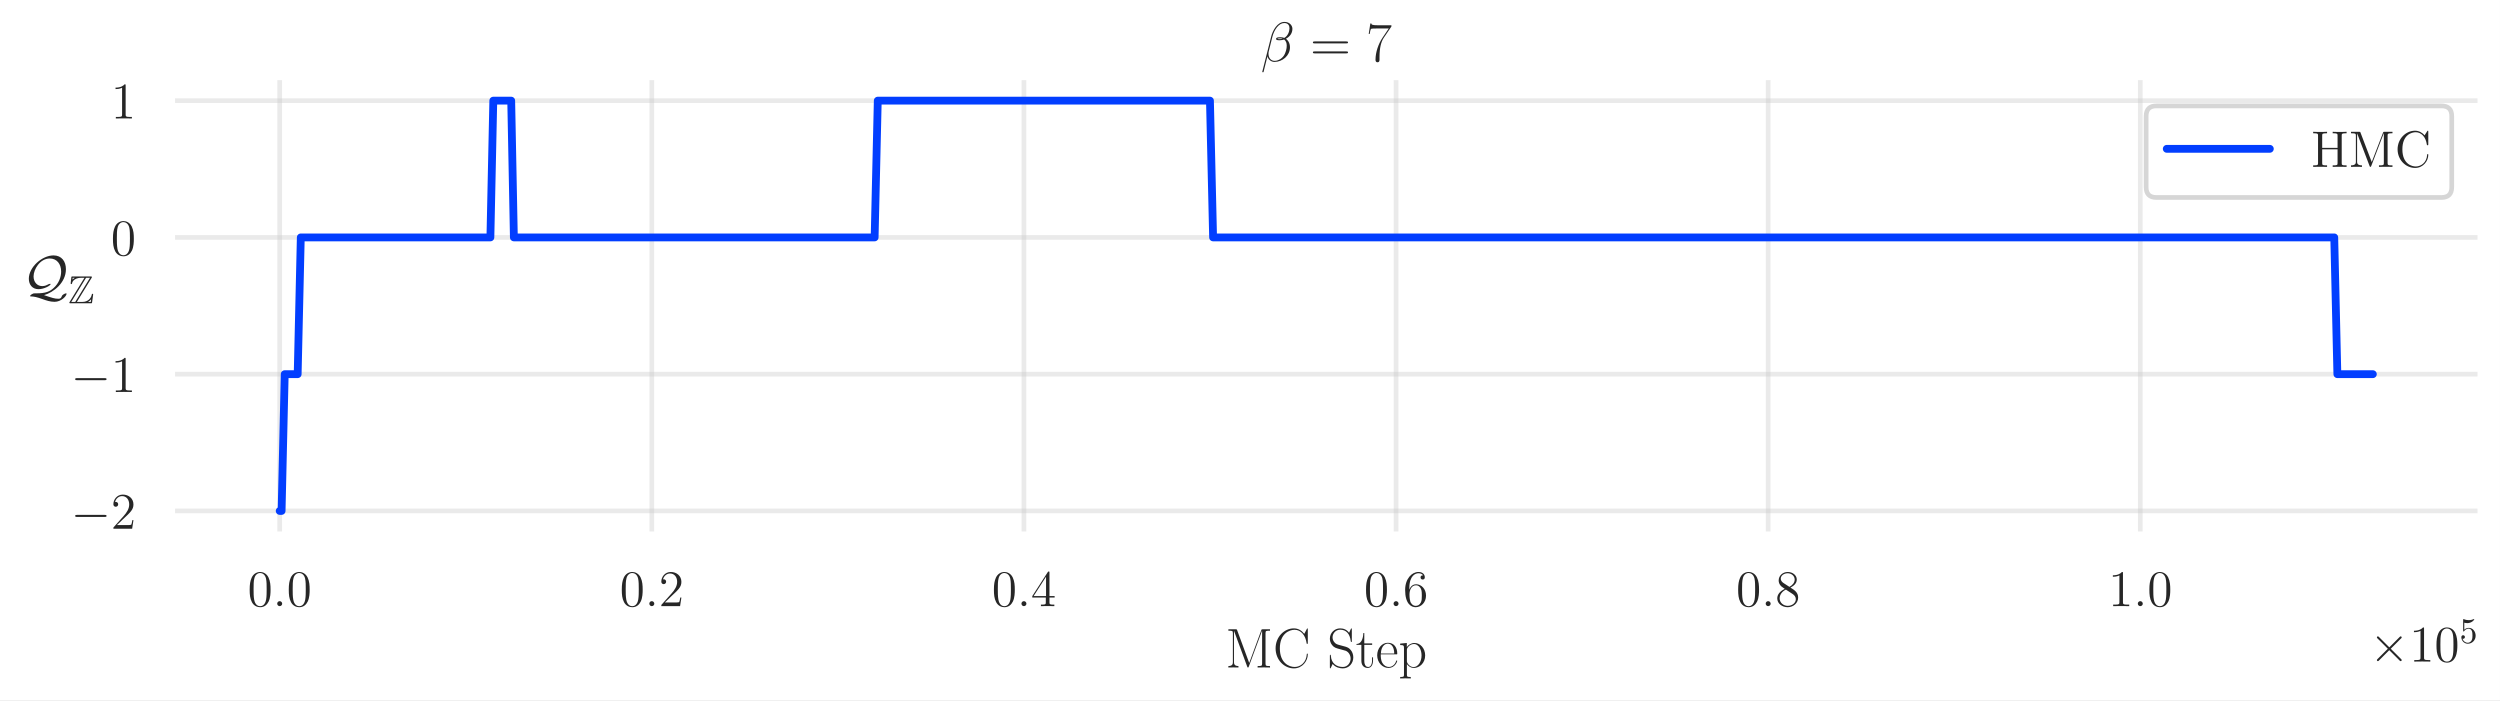 <?xml version="1.0" encoding="UTF-8"?>
<svg xmlns="http://www.w3.org/2000/svg" xmlns:xlink="http://www.w3.org/1999/xlink" width="800.4pt" height="224.4pt" viewBox="0 0 800.4 224.4" version="1.1">
<rect x="0" y="0" width="800.4" height="224.4" fill="#808080" stroke="none"/>
<defs>
<g>
<symbol overflow="visible" id="glyph0-0">
<path style="stroke:none;" d=""/>
</symbol>
<symbol overflow="visible" id="glyph0-1">
<path style="stroke:none;" d="M 7.359 -5.266 C 7.359 -6.625 7.281 -7.953 6.688 -9.203 C 6.016 -10.562 4.828 -10.938 4.031 -10.938 C 3.078 -10.938 1.906 -10.453 1.297 -9.094 C 0.844 -8.047 0.672 -7.031 0.672 -5.266 C 0.672 -3.672 0.781 -2.469 1.375 -1.297 C 2.016 -0.047 3.156 0.344 4.016 0.344 C 5.438 0.344 6.266 -0.516 6.734 -1.469 C 7.328 -2.703 7.359 -4.312 7.359 -5.266 Z M 4.016 0.016 C 3.484 0.016 2.422 -0.281 2.109 -2.078 C 1.922 -3.062 1.922 -4.312 1.922 -5.453 C 1.922 -6.812 1.922 -8.016 2.188 -8.984 C 2.469 -10.094 3.297 -10.609 4.016 -10.609 C 4.641 -10.609 5.594 -10.219 5.906 -8.812 C 6.109 -7.875 6.109 -6.578 6.109 -5.453 C 6.109 -4.359 6.109 -3.109 5.938 -2.109 C 5.625 -0.297 4.594 0.016 4.016 0.016 Z M 4.016 0.016 "/>
</symbol>
<symbol overflow="visible" id="glyph0-2">
<path style="stroke:none;" d="M 7.234 -2.766 L 6.875 -2.766 C 6.828 -2.484 6.688 -1.578 6.531 -1.312 C 6.406 -1.172 5.469 -1.172 4.984 -1.172 L 1.938 -1.172 C 2.391 -1.547 3.391 -2.594 3.812 -2.984 C 6.312 -5.297 7.234 -6.141 7.234 -7.781 C 7.234 -9.672 5.734 -10.938 3.828 -10.938 C 1.922 -10.938 0.812 -9.297 0.812 -7.891 C 0.812 -7.047 1.531 -7.047 1.578 -7.047 C 1.922 -7.047 2.344 -7.297 2.344 -7.828 C 2.344 -8.281 2.031 -8.594 1.578 -8.594 C 1.438 -8.594 1.391 -8.594 1.344 -8.578 C 1.656 -9.703 2.547 -10.453 3.609 -10.453 C 5.016 -10.453 5.875 -9.281 5.875 -7.781 C 5.875 -6.375 5.062 -5.156 4.125 -4.109 L 0.812 -0.391 L 0.812 0 L 6.812 0 Z M 7.234 -2.766 "/>
</symbol>
<symbol overflow="visible" id="glyph0-3">
<path style="stroke:none;" d="M 5.938 -10.703 C 5.938 -11.016 5.938 -11.094 5.703 -11.094 C 5.578 -11.094 5.516 -11.094 5.391 -10.891 L 0.438 -3.219 L 0.438 -2.75 L 4.766 -2.75 L 4.766 -1.25 C 4.766 -0.641 4.734 -0.484 3.531 -0.484 L 3.203 -0.484 L 3.203 0 C 3.578 -0.031 4.875 -0.031 5.344 -0.031 C 5.797 -0.031 7.125 -0.031 7.5 0 L 7.5 -0.484 L 7.172 -0.484 C 5.984 -0.484 5.938 -0.641 5.938 -1.25 L 5.938 -2.75 L 7.594 -2.75 L 7.594 -3.219 L 5.938 -3.219 Z M 4.844 -9.422 L 4.844 -3.219 L 0.859 -3.219 Z M 4.844 -9.422 "/>
</symbol>
<symbol overflow="visible" id="glyph0-4">
<path style="stroke:none;" d="M 2.016 -5.719 C 2.016 -9.875 4.047 -10.531 4.938 -10.531 C 5.516 -10.531 6.109 -10.359 6.422 -9.859 C 6.234 -9.859 5.609 -9.859 5.609 -9.188 C 5.609 -8.828 5.859 -8.516 6.281 -8.516 C 6.688 -8.516 6.969 -8.766 6.969 -9.234 C 6.969 -10.094 6.344 -10.938 4.922 -10.938 C 2.844 -10.938 0.672 -8.812 0.672 -5.188 C 0.672 -0.672 2.641 0.344 4.047 0.344 C 5.828 0.344 7.359 -1.219 7.359 -3.359 C 7.359 -5.547 5.828 -7 4.188 -7 C 2.734 -7 2.188 -5.734 2.016 -5.281 Z M 4.047 -0.094 C 3.016 -0.094 2.516 -1.016 2.359 -1.359 C 2.219 -1.797 2.062 -2.594 2.062 -3.75 C 2.062 -5.047 2.641 -6.672 4.125 -6.672 C 5.031 -6.672 5.5 -6.062 5.75 -5.5 C 6.016 -4.891 6.016 -4.078 6.016 -3.375 C 6.016 -2.531 6.016 -1.797 5.703 -1.172 C 5.297 -0.375 4.703 -0.094 4.047 -0.094 Z M 4.047 -0.094 "/>
</symbol>
<symbol overflow="visible" id="glyph0-5">
<path style="stroke:none;" d="M 4.891 -5.938 C 5.719 -6.375 6.922 -7.141 6.922 -8.516 C 6.922 -9.938 5.547 -10.938 4.031 -10.938 C 2.406 -10.938 1.125 -9.734 1.125 -8.234 C 1.125 -7.672 1.281 -7.125 1.75 -6.562 C 1.922 -6.344 1.938 -6.328 3.094 -5.516 C 1.5 -4.781 0.672 -3.688 0.672 -2.484 C 0.672 -0.734 2.328 0.344 4.016 0.344 C 5.828 0.344 7.359 -1 7.359 -2.734 C 7.359 -4.406 6.188 -5.141 4.891 -5.938 Z M 2.656 -7.406 C 2.453 -7.562 1.797 -7.984 1.797 -8.797 C 1.797 -9.859 2.906 -10.531 4.016 -10.531 C 5.188 -10.531 6.25 -9.688 6.25 -8.5 C 6.25 -7.5 5.516 -6.688 4.562 -6.172 Z M 3.438 -5.297 L 5.422 -4 C 5.859 -3.719 6.609 -3.203 6.609 -2.203 C 6.609 -0.953 5.344 -0.094 4.031 -0.094 C 2.625 -0.094 1.438 -1.125 1.438 -2.484 C 1.438 -3.766 2.359 -4.797 3.438 -5.297 Z M 3.438 -5.297 "/>
</symbol>
<symbol overflow="visible" id="glyph0-6">
<path style="stroke:none;" d="M 4.734 -10.531 C 4.734 -10.922 4.734 -10.938 4.406 -10.938 C 4.016 -10.484 3.188 -9.875 1.5 -9.875 L 1.5 -9.406 C 1.875 -9.406 2.703 -9.406 3.594 -9.828 L 3.594 -1.266 C 3.594 -0.672 3.547 -0.484 2.109 -0.484 L 1.594 -0.484 L 1.594 0 C 2.031 -0.031 3.625 -0.031 4.172 -0.031 C 4.719 -0.031 6.297 -0.031 6.734 0 L 6.734 -0.484 L 6.234 -0.484 C 4.781 -0.484 4.734 -0.672 4.734 -1.266 Z M 4.734 -10.531 "/>
</symbol>
<symbol overflow="visible" id="glyph0-7">
<path style="stroke:none;" d="M 9.812 -9.984 C 9.812 -10.578 9.859 -10.75 11.047 -10.75 L 11.375 -10.75 L 11.375 -11.234 C 10.984 -11.188 9.625 -11.188 9.156 -11.188 C 8.656 -11.188 7.312 -11.188 6.922 -11.234 L 6.922 -10.75 L 7.25 -10.75 C 8.438 -10.75 8.484 -10.578 8.484 -9.984 L 8.484 -6.078 L 3.562 -6.078 L 3.562 -9.984 C 3.562 -10.578 3.609 -10.75 4.797 -10.75 L 5.125 -10.75 L 5.125 -11.234 C 4.734 -11.188 3.391 -11.188 2.906 -11.188 C 2.422 -11.188 1.062 -11.188 0.672 -11.234 L 0.672 -10.75 L 1 -10.75 C 2.188 -10.75 2.234 -10.578 2.234 -9.984 L 2.234 -1.25 C 2.234 -0.641 2.188 -0.484 1 -0.484 L 0.672 -0.484 L 0.672 0 C 1.062 -0.031 2.422 -0.031 2.891 -0.031 C 3.391 -0.031 4.734 -0.031 5.125 0 L 5.125 -0.484 L 4.797 -0.484 C 3.609 -0.484 3.562 -0.641 3.562 -1.25 L 3.562 -5.609 L 8.484 -5.609 L 8.484 -1.25 C 8.484 -0.641 8.438 -0.484 7.25 -0.484 L 6.922 -0.484 L 6.922 0 C 7.312 -0.031 8.656 -0.031 9.141 -0.031 C 9.625 -0.031 10.984 -0.031 11.375 0 L 11.375 -0.484 L 11.047 -0.484 C 9.859 -0.484 9.812 -0.641 9.812 -1.25 Z M 9.812 -9.984 "/>
</symbol>
<symbol overflow="visible" id="glyph0-8">
<path style="stroke:none;" d="M 3.781 -10.922 C 3.672 -11.234 3.656 -11.234 3.266 -11.234 L 0.719 -11.234 L 0.719 -10.75 L 1.047 -10.75 C 2.234 -10.75 2.281 -10.578 2.281 -9.984 L 2.281 -1.688 C 2.281 -1.25 2.281 -0.484 0.719 -0.484 L 0.719 0 C 1.156 -0.031 2.016 -0.031 2.484 -0.031 C 2.938 -0.031 3.812 -0.031 4.234 0 L 4.234 -0.484 C 2.672 -0.484 2.672 -1.25 2.672 -1.688 L 2.672 -10.672 L 2.703 -10.672 L 6.656 -0.312 C 6.719 -0.125 6.766 0 6.938 0 C 7.078 0 7.125 -0.078 7.219 -0.328 L 11.203 -10.75 L 11.234 -10.75 L 11.234 -1.25 C 11.234 -0.641 11.172 -0.484 10 -0.484 L 9.672 -0.484 L 9.672 0 C 10.047 -0.031 11.359 -0.031 11.828 -0.031 C 12.312 -0.031 13.625 -0.031 14 0 L 14 -0.484 L 13.672 -0.484 C 12.5 -0.484 12.438 -0.641 12.438 -1.25 L 12.438 -9.984 C 12.438 -10.578 12.5 -10.75 13.672 -10.75 L 14 -10.75 L 14 -11.234 L 11.453 -11.234 C 11.094 -11.234 11.078 -11.203 10.953 -10.891 L 7.359 -1.547 Z M 3.781 -10.922 "/>
</symbol>
<symbol overflow="visible" id="glyph0-9">
<path style="stroke:none;" d="M 10.719 -11.188 C 10.719 -11.484 10.719 -11.578 10.547 -11.578 C 10.453 -11.578 10.438 -11.547 10.344 -11.375 L 9.531 -10.078 C 8.797 -11 7.672 -11.578 6.5 -11.578 C 3.484 -11.578 0.891 -8.969 0.891 -5.625 C 0.891 -2.219 3.516 0.344 6.5 0.344 C 9.188 0.344 10.719 -2 10.719 -3.812 C 10.719 -4 10.719 -4.094 10.531 -4.094 C 10.375 -4.094 10.359 -4.016 10.359 -3.891 C 10.203 -1.281 8.297 -0.125 6.703 -0.125 C 5.562 -0.125 2.422 -0.828 2.422 -5.625 C 2.422 -10.375 5.5 -11.094 6.688 -11.094 C 8.422 -11.094 9.922 -9.625 10.25 -7.172 C 10.297 -6.969 10.297 -6.922 10.484 -6.922 C 10.719 -6.922 10.719 -6.969 10.719 -7.297 Z M 10.719 -11.188 "/>
</symbol>
<symbol overflow="visible" id="glyph1-0">
<path style="stroke:none;" d=""/>
</symbol>
<symbol overflow="visible" id="glyph1-1">
<path style="stroke:none;" d="M 3.031 -0.781 C 3.031 -1.266 2.625 -1.594 2.234 -1.594 C 1.766 -1.594 1.438 -1.203 1.438 -0.812 C 1.438 -0.328 1.828 0 2.219 0 C 2.703 0 3.031 -0.391 3.031 -0.781 Z M 3.031 -0.781 "/>
</symbol>
<symbol overflow="visible" id="glyph2-0">
<path style="stroke:none;" d=""/>
</symbol>
<symbol overflow="visible" id="glyph2-1">
<path style="stroke:none;" d="M 3.75 -11.969 C 3.641 -12.234 3.625 -12.25 3.25 -12.25 L 0.953 -12.25 L 0.953 -11.781 C 2.188 -11.781 2.391 -11.781 2.391 -10.984 L 2.391 -1.766 C 2.391 -1.312 2.391 -0.469 0.953 -0.469 L 0.953 0 C 1.359 -0.031 2.109 -0.031 2.562 -0.031 C 3.016 -0.031 3.766 -0.031 4.172 0 L 4.172 -0.469 C 2.75 -0.469 2.75 -1.312 2.75 -1.766 L 2.75 -11.719 L 2.766 -11.719 L 6.984 -0.281 C 7.047 -0.109 7.078 0 7.234 0 C 7.375 0 7.406 -0.109 7.484 -0.281 L 11.734 -11.797 L 11.75 -11.797 L 11.75 -1.281 C 11.75 -0.469 11.547 -0.469 10.312 -0.469 L 10.312 0 C 10.797 -0.031 11.766 -0.031 12.281 -0.031 C 12.812 -0.031 13.797 -0.031 14.281 0 L 14.281 -0.469 C 13.047 -0.469 12.844 -0.469 12.844 -1.281 L 12.844 -10.984 C 12.844 -11.781 13.047 -11.781 14.281 -11.781 L 14.281 -12.25 L 12 -12.25 C 11.625 -12.25 11.609 -12.234 11.5 -11.969 L 7.625 -1.453 Z M 3.75 -11.969 "/>
</symbol>
<symbol overflow="visible" id="glyph2-2">
<path style="stroke:none;" d="M 11.141 -12.172 C 11.141 -12.5 11.125 -12.516 11.016 -12.516 C 10.938 -12.516 10.922 -12.5 10.797 -12.281 L 10.016 -10.781 C 9.125 -11.891 8.047 -12.531 6.672 -12.531 C 3.609 -12.531 0.828 -9.828 0.828 -6.141 C 0.828 -2.406 3.609 0.281 6.688 0.281 C 9.438 0.281 11.141 -2.141 11.141 -4.203 C 11.141 -4.375 11.141 -4.453 10.984 -4.453 C 10.828 -4.453 10.828 -4.391 10.812 -4.234 C 10.672 -1.719 8.875 -0.172 6.938 -0.172 C 5.109 -0.172 2.188 -1.469 2.188 -6.141 C 2.188 -10.812 5.172 -12.078 6.906 -12.078 C 8.938 -12.078 10.406 -10.312 10.75 -7.828 C 10.781 -7.609 10.781 -7.562 10.938 -7.562 C 11.141 -7.562 11.141 -7.609 11.141 -7.922 Z M 11.141 -12.172 "/>
</symbol>
<symbol overflow="visible" id="glyph2-3">
<path style="stroke:none;" d="M 7.859 -12.172 C 7.859 -12.5 7.844 -12.516 7.734 -12.516 C 7.625 -12.516 7.594 -12.453 7.516 -12.281 L 6.984 -11.109 C 6.297 -12.094 5.25 -12.531 4.125 -12.531 C 2.297 -12.531 0.828 -11.078 0.828 -9.25 C 0.828 -8.703 0.953 -7.906 1.562 -7.156 C 2.219 -6.328 2.859 -6.188 4.281 -5.812 C 4.828 -5.672 5.719 -5.438 5.906 -5.359 C 6.922 -4.938 7.469 -3.859 7.469 -2.859 C 7.469 -1.562 6.547 -0.172 4.984 -0.172 C 3.062 -0.172 1.281 -1.25 1.141 -3.766 C 1.125 -4.047 1.109 -4.078 0.984 -4.078 C 0.844 -4.078 0.828 -4.047 0.828 -3.688 L 0.828 -0.078 C 0.828 0.25 0.844 0.266 0.953 0.266 C 1.078 0.266 1.109 0.172 1.359 -0.375 C 1.375 -0.438 1.375 -0.469 1.719 -1.141 C 2.625 0.031 4.125 0.281 4.984 0.281 C 6.938 0.281 8.328 -1.344 8.328 -3.25 C 8.328 -4.172 7.984 -4.891 7.781 -5.219 C 7.031 -6.375 6.219 -6.578 5.359 -6.797 C 5.234 -6.859 5.203 -6.859 4.203 -7.109 C 3.234 -7.359 2.812 -7.484 2.375 -7.969 C 1.859 -8.516 1.688 -9.094 1.688 -9.672 C 1.688 -10.828 2.625 -12.109 4.141 -12.109 C 6.047 -12.109 7.234 -10.766 7.5 -8.516 C 7.547 -8.203 7.562 -8.172 7.688 -8.172 C 7.859 -8.172 7.859 -8.234 7.859 -8.531 Z M 7.859 -12.172 "/>
</symbol>
<symbol overflow="visible" id="glyph2-4">
<path style="stroke:none;" d="M 2.703 -7.25 L 5.219 -7.25 L 5.219 -7.719 L 2.703 -7.719 L 2.703 -11.031 L 2.391 -11.031 C 2.344 -9.188 1.719 -7.562 0.203 -7.531 L 0.203 -7.25 L 1.766 -7.25 L 1.766 -2.203 C 1.766 -1.859 1.766 0.141 3.844 0.141 C 4.891 0.141 5.5 -0.891 5.5 -2.219 L 5.5 -3.25 L 5.188 -3.25 L 5.188 -2.234 C 5.188 -1 4.703 -0.172 3.953 -0.172 C 3.422 -0.172 2.703 -0.531 2.703 -2.172 Z M 2.703 -7.25 "/>
</symbol>
<symbol overflow="visible" id="glyph2-5">
<path style="stroke:none;" d="M 6.828 -4.219 C 6.906 -4.281 6.906 -4.328 6.906 -4.5 C 6.906 -6.328 5.938 -7.922 3.891 -7.922 C 1.984 -7.922 0.484 -6.109 0.484 -3.906 C 0.484 -1.578 2.188 0.141 4.094 0.141 C 6.094 0.141 6.891 -1.766 6.891 -2.141 C 6.891 -2.266 6.781 -2.266 6.75 -2.266 C 6.625 -2.266 6.594 -2.219 6.531 -2.016 C 6.141 -0.797 5.141 -0.172 4.219 -0.172 C 3.438 -0.172 2.672 -0.609 2.188 -1.406 C 1.625 -2.312 1.625 -3.375 1.625 -4.219 Z M 1.656 -4.484 C 1.781 -7.062 3.156 -7.641 3.875 -7.641 C 5.094 -7.641 5.922 -6.5 5.938 -4.484 Z M 1.656 -4.484 "/>
</symbol>
<symbol overflow="visible" id="glyph2-6">
<path style="stroke:none;" d="M 3.953 3.031 C 2.797 3.031 2.719 2.953 2.719 2.266 L 2.719 -1.094 C 3.25 -0.344 4 0.141 4.953 0.141 C 6.75 0.141 8.562 -1.438 8.562 -3.875 C 8.562 -6.141 7 -7.859 5.141 -7.859 C 4.078 -7.859 3.188 -7.266 2.688 -6.547 L 2.688 -7.859 L 0.562 -7.656 L 0.562 -7.188 C 1.609 -7.188 1.781 -7.078 1.781 -6.219 L 1.781 2.266 C 1.781 2.938 1.703 3.031 0.562 3.031 L 0.562 3.5 C 0.984 3.469 1.781 3.469 2.234 3.469 C 2.703 3.469 3.516 3.469 3.953 3.5 Z M 2.719 -5.625 C 2.719 -5.891 2.719 -6.266 3.422 -6.922 C 3.516 -7 4.125 -7.531 5.016 -7.531 C 6.328 -7.531 7.406 -5.906 7.406 -3.859 C 7.406 -1.812 6.266 -0.141 4.844 -0.141 C 4.203 -0.141 3.5 -0.453 2.953 -1.297 C 2.719 -1.688 2.719 -1.797 2.719 -2.078 Z M 2.719 -5.625 "/>
</symbol>
<symbol overflow="visible" id="glyph2-7">
<path style="stroke:none;" d="M 11.531 -5.766 C 11.797 -5.766 12.078 -5.766 12.078 -6.062 C 12.078 -6.391 11.766 -6.391 11.469 -6.391 L 1.438 -6.391 C 1.125 -6.391 0.828 -6.391 0.828 -6.062 C 0.828 -5.766 1.094 -5.766 1.359 -5.766 Z M 11.469 -2.562 C 11.766 -2.562 12.078 -2.562 12.078 -2.891 C 12.078 -3.188 11.797 -3.188 11.531 -3.188 L 1.359 -3.188 C 1.094 -3.188 0.828 -3.188 0.828 -2.891 C 0.828 -2.562 1.125 -2.562 1.438 -2.562 Z M 11.469 -2.562 "/>
</symbol>
<symbol overflow="visible" id="glyph2-8">
<path style="stroke:none;" d="M 8.094 -11.172 L 8.094 -11.562 L 3.875 -11.562 C 1.781 -11.562 1.734 -11.797 1.672 -12.141 L 1.344 -12.141 L 0.828 -8.797 L 1.141 -8.797 C 1.203 -9.125 1.328 -10.047 1.547 -10.391 C 1.656 -10.531 2.984 -10.531 3.281 -10.531 L 7.234 -10.531 L 5.234 -7.562 C 3.906 -5.578 3 -2.891 3 -0.531 C 3 -0.328 3 0.281 3.641 0.281 C 4.281 0.281 4.281 -0.328 4.281 -0.562 L 4.281 -1.375 C 4.281 -4.328 4.797 -6.266 5.609 -7.5 Z M 8.094 -11.172 "/>
</symbol>
<symbol overflow="visible" id="glyph3-0">
<path style="stroke:none;" d=""/>
</symbol>
<symbol overflow="visible" id="glyph3-1">
<path style="stroke:none;" d="M 6.391 -4.562 L 3.109 -7.844 C 2.906 -8.031 2.875 -8.078 2.75 -8.078 C 2.578 -8.078 2.422 -7.922 2.422 -7.734 C 2.422 -7.625 2.453 -7.594 2.625 -7.406 L 5.922 -4.109 L 2.625 -0.812 C 2.453 -0.625 2.422 -0.594 2.422 -0.484 C 2.422 -0.297 2.578 -0.141 2.75 -0.141 C 2.875 -0.141 2.906 -0.188 3.109 -0.375 L 6.375 -3.656 L 9.781 -0.25 C 9.812 -0.234 9.922 -0.141 10.031 -0.141 C 10.219 -0.141 10.359 -0.297 10.359 -0.484 C 10.359 -0.516 10.359 -0.578 10.312 -0.656 C 10.297 -0.688 7.672 -3.266 6.859 -4.109 L 9.859 -7.125 C 9.938 -7.219 10.188 -7.438 10.281 -7.531 C 10.297 -7.562 10.359 -7.625 10.359 -7.734 C 10.359 -7.922 10.219 -8.078 10.031 -8.078 C 9.891 -8.078 9.828 -8 9.656 -7.828 Z M 6.391 -4.562 "/>
</symbol>
<symbol overflow="visible" id="glyph3-2">
<path style="stroke:none;" d="M 10.828 -3.781 C 11.109 -3.781 11.406 -3.781 11.406 -4.109 C 11.406 -4.438 11.109 -4.438 10.828 -4.438 L 1.938 -4.438 C 1.656 -4.438 1.359 -4.438 1.359 -4.109 C 1.359 -3.781 1.656 -3.781 1.938 -3.781 Z M 10.828 -3.781 "/>
</symbol>
<symbol overflow="visible" id="glyph4-0">
<path style="stroke:none;" d=""/>
</symbol>
<symbol overflow="visible" id="glyph4-1">
<path style="stroke:none;" d="M 5.156 -2.312 C 5.156 -3.688 4.219 -4.828 2.984 -4.828 C 2.422 -4.828 1.938 -4.641 1.516 -4.25 L 1.516 -6.484 C 1.75 -6.422 2.125 -6.344 2.5 -6.344 C 3.906 -6.344 4.719 -7.391 4.719 -7.531 C 4.719 -7.594 4.688 -7.656 4.594 -7.656 C 4.594 -7.656 4.562 -7.656 4.516 -7.625 C 4.281 -7.516 3.719 -7.297 2.938 -7.297 C 2.484 -7.297 1.953 -7.375 1.422 -7.609 C 1.328 -7.641 1.297 -7.641 1.281 -7.641 C 1.156 -7.641 1.156 -7.562 1.156 -7.375 L 1.156 -3.969 C 1.156 -3.766 1.156 -3.672 1.328 -3.672 C 1.406 -3.672 1.422 -3.703 1.469 -3.766 C 1.594 -3.953 2.031 -4.578 2.953 -4.578 C 3.547 -4.578 3.844 -4.047 3.938 -3.844 C 4.109 -3.422 4.141 -2.969 4.141 -2.391 C 4.141 -1.984 4.141 -1.297 3.859 -0.812 C 3.594 -0.375 3.156 -0.062 2.641 -0.062 C 1.797 -0.062 1.141 -0.672 0.938 -1.359 C 0.984 -1.344 1.016 -1.328 1.141 -1.328 C 1.516 -1.328 1.719 -1.625 1.719 -1.891 C 1.719 -2.172 1.516 -2.469 1.141 -2.469 C 0.984 -2.469 0.578 -2.375 0.578 -1.844 C 0.578 -0.859 1.375 0.25 2.656 0.25 C 3.984 0.25 5.156 -0.844 5.156 -2.312 Z M 5.156 -2.312 "/>
</symbol>
<symbol overflow="visible" id="glyph5-0">
<path style="stroke:none;" d=""/>
</symbol>
<symbol overflow="visible" id="glyph5-1">
<path style="stroke:none;" d="M 4 -0.5 C 3.656 -0.5 3.469 -0.5 3.016 -0.234 C 2.875 -0.141 2.438 0.141 2.438 0.359 C 2.438 0.484 2.531 0.484 2.625 0.484 C 3.828 0.531 4.562 0.703 6.344 1.328 C 7.594 1.781 8.859 2.219 10.281 2.219 C 12.375 2.219 14.109 0.375 14.109 -0.359 C 14.109 -0.453 14.047 -0.5 13.953 -0.5 C 13.781 -0.5 13.406 -0.359 13.109 -0.156 C 12.703 0.109 12.656 0.234 12.578 0.469 C 12.328 1.188 11.953 1.234 11.469 1.234 C 10.281 1.234 9.469 0.953 6.891 0.078 C 9.984 -0.812 13.906 -3.906 13.906 -8.234 C 13.906 -10.672 12.578 -12.641 9.938 -12.641 C 6.281 -12.641 2.031 -8.891 2.031 -5.172 C 2.031 -3.266 3.156 -1.828 5.141 -1.828 C 6.953 -1.828 9 -3.016 9 -3.438 C 9 -3.547 8.875 -3.547 8.812 -3.547 C 8.562 -3.547 8.25 -3.375 8 -3.25 C 7.266 -2.828 6.516 -2.812 6.328 -2.812 C 4.719 -2.812 3.547 -4.078 3.547 -5.922 C 3.547 -8.156 5.578 -11.656 8.75 -11.656 C 11.016 -11.656 12.375 -9.859 12.375 -7.484 C 12.375 -5.703 11.641 -3.672 9.938 -2.172 C 8.766 -1.109 7.469 -0.5 4.516 -0.5 Z M 4 -0.5 "/>
</symbol>
<symbol overflow="visible" id="glyph6-0">
<path style="stroke:none;" d=""/>
</symbol>
<symbol overflow="visible" id="glyph6-1">
<path style="stroke:none;" d="M 7.484 -8.141 C 7.594 -8.312 7.594 -8.328 7.594 -8.375 C 7.594 -8.594 7.406 -8.594 7.172 -8.594 L 1.438 -8.594 C 1.031 -8.594 1.031 -8.562 0.984 -8.234 L 0.797 -6.531 L 0.781 -6.375 C 0.781 -6.203 0.922 -6.141 1 -6.141 C 1.109 -6.141 1.188 -6.219 1.219 -6.328 C 1.266 -6.625 1.375 -7.172 2.141 -7.656 C 2.859 -8.125 3.734 -8.156 4.172 -8.156 L 5.188 -8.156 L 0.469 -0.453 C 0.344 -0.281 0.344 -0.266 0.344 -0.219 C 0.344 0 0.547 0 0.781 0 L 7.219 0 C 7.594 0 7.594 -0.031 7.641 -0.344 L 7.984 -2.828 C 7.984 -2.969 7.859 -3.047 7.766 -3.047 C 7.578 -3.047 7.547 -2.922 7.516 -2.672 C 7.297 -1.641 6.328 -0.438 4.547 -0.438 L 2.766 -0.438 Z M 1.422 -8.156 L 2.078 -8.156 L 2.078 -8.141 C 1.75 -7.953 1.5 -7.734 1.359 -7.594 Z M 5.703 -8.156 L 6.969 -8.156 L 2.25 -0.438 L 0.969 -0.438 Z M 6.359 -0.453 C 6.719 -0.656 7.031 -0.922 7.328 -1.281 C 7.297 -1.031 7.281 -0.891 7.219 -0.438 L 6.359 -0.438 Z M 6.359 -0.453 "/>
</symbol>
<symbol overflow="visible" id="glyph7-0">
<path style="stroke:none;" d=""/>
</symbol>
<symbol overflow="visible" id="glyph7-1">
<path style="stroke:none;" d="M 10.156 -10.438 C 10.156 -11.516 9.234 -12.641 7.609 -12.641 C 5.297 -12.641 3.828 -9.812 3.359 -7.953 L 0.516 3.297 C 0.484 3.438 0.594 3.484 0.688 3.484 C 0.812 3.484 0.891 3.469 0.922 3.375 L 2.172 -1.656 C 2.344 -0.641 3.344 0.172 4.391 0.172 C 6.953 0.172 9.375 -1.828 9.375 -4.5 C 9.375 -5.188 9.219 -5.859 8.844 -6.438 C 8.625 -6.781 8.359 -7.031 8.078 -7.25 C 9.359 -7.922 10.156 -9.016 10.156 -10.438 Z M 7.031 -7.266 C 6.75 -7.156 6.453 -7.125 6.109 -7.125 C 5.859 -7.125 5.625 -7.109 5.312 -7.203 C 5.484 -7.344 5.766 -7.375 6.141 -7.375 C 6.453 -7.375 6.781 -7.344 7.031 -7.266 Z M 9.219 -10.594 C 9.219 -9.609 8.734 -8.172 7.562 -7.516 C 7.234 -7.641 6.766 -7.734 6.375 -7.734 C 5.984 -7.734 4.922 -7.766 4.922 -7.188 C 4.922 -6.703 5.906 -6.766 6.203 -6.766 C 6.672 -6.766 7.078 -6.875 7.516 -7 C 8.094 -6.531 8.344 -5.922 8.344 -5.016 C 8.344 -3.984 8.047 -3.141 7.719 -2.375 C 7.125 -1.047 5.719 -0.172 4.484 -0.172 C 3.172 -0.172 2.5 -1.219 2.5 -2.438 C 2.5 -2.594 2.5 -2.828 2.562 -3.109 L 3.734 -7.828 C 4.328 -10.172 5.828 -12.281 7.562 -12.281 C 8.859 -12.281 9.219 -11.391 9.219 -10.594 Z M 9.219 -10.594 "/>
</symbol>
</g>
<clipPath id="clip1">
  <path d="M 0 0 L 800.398 0 L 800.398 224.398 L 0 224.398 Z M 0 0 "/>
</clipPath>
<clipPath id="clip2">
  <path d="M 88 25.652 L 91 25.652 L 91 170.145 L 88 170.145 Z M 88 25.652 "/>
</clipPath>
<clipPath id="clip3">
  <path d="M 207 25.652 L 210 25.652 L 210 170.145 L 207 170.145 Z M 207 25.652 "/>
</clipPath>
<clipPath id="clip4">
  <path d="M 327 25.652 L 329 25.652 L 329 170.145 L 327 170.145 Z M 327 25.652 "/>
</clipPath>
<clipPath id="clip5">
  <path d="M 446 25.652 L 448 25.652 L 448 170.145 L 446 170.145 Z M 446 25.652 "/>
</clipPath>
<clipPath id="clip6">
  <path d="M 565 25.652 L 567 25.652 L 567 170.145 L 565 170.145 Z M 565 25.652 "/>
</clipPath>
<clipPath id="clip7">
  <path d="M 684 25.652 L 686 25.652 L 686 170.145 L 684 170.145 Z M 684 25.652 "/>
</clipPath>
<clipPath id="clip8">
  <path d="M 56.039 162 L 793.199 162 L 793.199 165 L 56.039 165 Z M 56.039 162 "/>
</clipPath>
<clipPath id="clip9">
  <path d="M 56.039 119 L 793.199 119 L 793.199 121 L 56.039 121 Z M 56.039 119 "/>
</clipPath>
<clipPath id="clip10">
  <path d="M 56.039 75 L 793.199 75 L 793.199 77 L 56.039 77 Z M 56.039 75 "/>
</clipPath>
<clipPath id="clip11">
  <path d="M 56.039 31 L 793.199 31 L 793.199 33 L 56.039 33 Z M 56.039 31 "/>
</clipPath>
<clipPath id="clip12">
  <path d="M 665 12 L 800.398 12 L 800.398 85 L 665 85 Z M 665 12 "/>
</clipPath>
</defs>
<g id="surface1">
<g clip-path="url(#clip1)" clip-rule="nonzero">
<path style=" stroke:none;fill-rule:nonzero;fill:rgb(100%,100%,100%);fill-opacity:1;" d="M 0 224.398 L 800.398 224.398 L 800.398 0 L 0 0 Z M 0 224.398 "/>
</g>
<path style=" stroke:none;fill-rule:nonzero;fill:rgb(100%,100%,100%);fill-opacity:1;" d="M 56.039 170.145 L 793.199 170.145 L 793.199 25.652 L 56.039 25.652 Z M 56.039 170.145 "/>
<g clip-path="url(#clip2)" clip-rule="nonzero">
<path style="fill:none;stroke-width:1.5;stroke-linecap:round;stroke-linejoin:round;stroke:rgb(79.999%,79.999%,79.999%);stroke-opacity:0.4;stroke-miterlimit:10;" d="M 89.547 54.255 L 89.547 198.747 " transform="matrix(1,0,0,-1,0,224.4)"/>
</g>
<g style="fill:rgb(14.999%,14.999%,14.999%);fill-opacity:1;">
  <use xlink:href="#glyph0-1" x="79.264" y="194.062"/>
</g>
<g style="fill:rgb(14.999%,14.999%,14.999%);fill-opacity:1;">
  <use xlink:href="#glyph1-1" x="87.312" y="194.062"/>
</g>
<g style="fill:rgb(14.999%,14.999%,14.999%);fill-opacity:1;">
  <use xlink:href="#glyph0-1" x="91.783" y="194.062"/>
</g>
<g clip-path="url(#clip3)" clip-rule="nonzero">
<path style="fill:none;stroke-width:1.5;stroke-linecap:round;stroke-linejoin:round;stroke:rgb(79.999%,79.999%,79.999%);stroke-opacity:0.4;stroke-miterlimit:10;" d="M 208.684 54.255 L 208.684 198.747 " transform="matrix(1,0,0,-1,0,224.4)"/>
</g>
<g style="fill:rgb(14.999%,14.999%,14.999%);fill-opacity:1;">
  <use xlink:href="#glyph0-1" x="198.402" y="194.062"/>
</g>
<g style="fill:rgb(14.999%,14.999%,14.999%);fill-opacity:1;">
  <use xlink:href="#glyph1-1" x="206.45" y="194.062"/>
</g>
<g style="fill:rgb(14.999%,14.999%,14.999%);fill-opacity:1;">
  <use xlink:href="#glyph0-2" x="210.921" y="194.062"/>
</g>
<g clip-path="url(#clip4)" clip-rule="nonzero">
<path style="fill:none;stroke-width:1.5;stroke-linecap:round;stroke-linejoin:round;stroke:rgb(79.999%,79.999%,79.999%);stroke-opacity:0.4;stroke-miterlimit:10;" d="M 327.824 54.255 L 327.824 198.747 " transform="matrix(1,0,0,-1,0,224.4)"/>
</g>
<g style="fill:rgb(14.999%,14.999%,14.999%);fill-opacity:1;">
  <use xlink:href="#glyph0-1" x="317.54" y="194.062"/>
</g>
<g style="fill:rgb(14.999%,14.999%,14.999%);fill-opacity:1;">
  <use xlink:href="#glyph1-1" x="325.588" y="194.062"/>
</g>
<g style="fill:rgb(14.999%,14.999%,14.999%);fill-opacity:1;">
  <use xlink:href="#glyph0-3" x="330.059" y="194.062"/>
</g>
<g clip-path="url(#clip5)" clip-rule="nonzero">
<path style="fill:none;stroke-width:1.5;stroke-linecap:round;stroke-linejoin:round;stroke:rgb(79.999%,79.999%,79.999%);stroke-opacity:0.4;stroke-miterlimit:10;" d="M 446.961 54.255 L 446.961 198.747 " transform="matrix(1,0,0,-1,0,224.4)"/>
</g>
<g style="fill:rgb(14.999%,14.999%,14.999%);fill-opacity:1;">
  <use xlink:href="#glyph0-1" x="436.678" y="194.062"/>
</g>
<g style="fill:rgb(14.999%,14.999%,14.999%);fill-opacity:1;">
  <use xlink:href="#glyph1-1" x="444.726" y="194.062"/>
</g>
<g style="fill:rgb(14.999%,14.999%,14.999%);fill-opacity:1;">
  <use xlink:href="#glyph0-4" x="449.197" y="194.062"/>
</g>
<g clip-path="url(#clip6)" clip-rule="nonzero">
<path style="fill:none;stroke-width:1.5;stroke-linecap:round;stroke-linejoin:round;stroke:rgb(79.999%,79.999%,79.999%);stroke-opacity:0.4;stroke-miterlimit:10;" d="M 566.098 54.255 L 566.098 198.747 " transform="matrix(1,0,0,-1,0,224.4)"/>
</g>
<g style="fill:rgb(14.999%,14.999%,14.999%);fill-opacity:1;">
  <use xlink:href="#glyph0-1" x="555.816" y="194.062"/>
</g>
<g style="fill:rgb(14.999%,14.999%,14.999%);fill-opacity:1;">
  <use xlink:href="#glyph1-1" x="563.864" y="194.062"/>
</g>
<g style="fill:rgb(14.999%,14.999%,14.999%);fill-opacity:1;">
  <use xlink:href="#glyph0-5" x="568.335" y="194.062"/>
</g>
<g clip-path="url(#clip7)" clip-rule="nonzero">
<path style="fill:none;stroke-width:1.5;stroke-linecap:round;stroke-linejoin:round;stroke:rgb(79.999%,79.999%,79.999%);stroke-opacity:0.4;stroke-miterlimit:10;" d="M 685.238 54.255 L 685.238 198.747 " transform="matrix(1,0,0,-1,0,224.4)"/>
</g>
<g style="fill:rgb(14.999%,14.999%,14.999%);fill-opacity:1;">
  <use xlink:href="#glyph0-6" x="674.954" y="194.062"/>
</g>
<g style="fill:rgb(14.999%,14.999%,14.999%);fill-opacity:1;">
  <use xlink:href="#glyph1-1" x="683.002" y="194.062"/>
</g>
<g style="fill:rgb(14.999%,14.999%,14.999%);fill-opacity:1;">
  <use xlink:href="#glyph0-1" x="687.473" y="194.062"/>
</g>
<g style="fill:rgb(14.999%,14.999%,14.999%);fill-opacity:1;">
  <use xlink:href="#glyph2-1" x="392.325" y="213.711"/>
  <use xlink:href="#glyph2-2" x="407.568" y="213.711"/>
</g>
<g style="fill:rgb(14.999%,14.999%,14.999%);fill-opacity:1;">
  <use xlink:href="#glyph2-3" x="424.943" y="213.711"/>
  <use xlink:href="#glyph2-4" x="434.089" y="213.711"/>
  <use xlink:href="#glyph2-5" x="440.437" y="213.711"/>
  <use xlink:href="#glyph2-6" x="447.717" y="213.711"/>
</g>
<g style="fill:rgb(14.999%,14.999%,14.999%);fill-opacity:1;">
  <use xlink:href="#glyph3-1" x="758.565" y="211.813"/>
</g>
<g style="fill:rgb(14.999%,14.999%,14.999%);fill-opacity:1;">
  <use xlink:href="#glyph0-6" x="771.35" y="211.813"/>
  <use xlink:href="#glyph0-1" x="779.389" y="211.813"/>
</g>
<g style="fill:rgb(14.999%,14.999%,14.999%);fill-opacity:1;">
  <use xlink:href="#glyph4-1" x="787.446" y="205.847"/>
</g>
<g clip-path="url(#clip8)" clip-rule="nonzero">
<path style="fill:none;stroke-width:1.5;stroke-linecap:round;stroke-linejoin:round;stroke:rgb(79.999%,79.999%,79.999%);stroke-opacity:0.4;stroke-miterlimit:10;" d="M 56.039 60.821 L 793.199 60.821 " transform="matrix(1,0,0,-1,0,224.4)"/>
</g>
<g style="fill:rgb(14.999%,14.999%,14.999%);fill-opacity:1;">
  <use xlink:href="#glyph3-2" x="22.707" y="169.286"/>
</g>
<g style="fill:rgb(14.999%,14.999%,14.999%);fill-opacity:1;">
  <use xlink:href="#glyph0-2" x="35.492" y="169.286"/>
</g>
<g clip-path="url(#clip9)" clip-rule="nonzero">
<path style="fill:none;stroke-width:1.5;stroke-linecap:round;stroke-linejoin:round;stroke:rgb(79.999%,79.999%,79.999%);stroke-opacity:0.4;stroke-miterlimit:10;" d="M 56.039 104.607 L 793.199 104.607 " transform="matrix(1,0,0,-1,0,224.4)"/>
</g>
<g style="fill:rgb(14.999%,14.999%,14.999%);fill-opacity:1;">
  <use xlink:href="#glyph3-2" x="22.707" y="125.5"/>
</g>
<g style="fill:rgb(14.999%,14.999%,14.999%);fill-opacity:1;">
  <use xlink:href="#glyph0-6" x="35.492" y="125.5"/>
</g>
<g clip-path="url(#clip10)" clip-rule="nonzero">
<path style="fill:none;stroke-width:1.5;stroke-linecap:round;stroke-linejoin:round;stroke:rgb(79.999%,79.999%,79.999%);stroke-opacity:0.4;stroke-miterlimit:10;" d="M 56.039 148.392 L 793.199 148.392 " transform="matrix(1,0,0,-1,0,224.4)"/>
</g>
<g style="fill:rgb(14.999%,14.999%,14.999%);fill-opacity:1;">
  <use xlink:href="#glyph0-1" x="35.492" y="81.715"/>
</g>
<g clip-path="url(#clip11)" clip-rule="nonzero">
<path style="fill:none;stroke-width:1.5;stroke-linecap:round;stroke-linejoin:round;stroke:rgb(79.999%,79.999%,79.999%);stroke-opacity:0.4;stroke-miterlimit:10;" d="M 56.039 192.177 L 793.199 192.177 " transform="matrix(1,0,0,-1,0,224.4)"/>
</g>
<g style="fill:rgb(14.999%,14.999%,14.999%);fill-opacity:1;">
  <use xlink:href="#glyph0-6" x="35.492" y="37.929"/>
</g>
<g style="fill:rgb(14.999%,14.999%,14.999%);fill-opacity:1;">
  <use xlink:href="#glyph5-1" x="7.2" y="94.412"/>
</g>
<g style="fill:rgb(14.999%,14.999%,14.999%);fill-opacity:1;">
  <use xlink:href="#glyph6-1" x="21.845" y="97.102"/>
</g>
<path style="fill:none;stroke-width:2.5;stroke-linecap:round;stroke-linejoin:round;stroke:rgb(0.784%,24.313%,100%);stroke-opacity:1;stroke-miterlimit:10;" d="M 89.547 60.821 L 90.156 60.821 L 91.156 104.607 L 95.301 104.607 L 96.301 148.392 L 157.004 148.392 L 157.934 192.177 L 163.668 192.177 L 164.52 148.392 L 280.023 148.392 L 281.027 192.177 L 387.379 192.177 L 388.383 148.392 L 747.332 148.392 L 748.332 104.607 L 759.691 104.607 " transform="matrix(1,0,0,-1,0,224.4)"/>
<g style="fill:rgb(14.999%,14.999%,14.999%);fill-opacity:1;">
  <use xlink:href="#glyph7-1" x="403.619" y="19.653"/>
</g>
<g style="fill:rgb(14.999%,14.999%,14.999%);fill-opacity:1;">
  <use xlink:href="#glyph2-7" x="419.507" y="19.653"/>
</g>
<g style="fill:rgb(14.999%,14.999%,14.999%);fill-opacity:1;">
  <use xlink:href="#glyph2-8" x="437.382" y="19.653"/>
</g>
<path style=" stroke:none;fill-rule:nonzero;fill:rgb(100%,100%,100%);fill-opacity:0.8;" d="M 690.41 63.223 L 781.648 63.223 C 783.848 63.223 784.949 62.121 784.949 59.922 L 784.949 37.203 C 784.949 35.004 783.848 33.902 781.648 33.902 L 690.41 33.902 C 688.211 33.902 687.109 35.004 687.109 37.203 L 687.109 59.922 C 687.109 62.121 688.211 63.223 690.41 63.223 Z M 690.41 63.223 "/>
<g clip-path="url(#clip12)" clip-rule="nonzero">
<path style="fill:none;stroke-width:1.5;stroke-linecap:butt;stroke-linejoin:miter;stroke:rgb(79.999%,79.999%,79.999%);stroke-opacity:0.8;stroke-miterlimit:10;" d="M 690.41 161.177 L 781.648 161.177 C 783.848 161.177 784.949 162.278 784.949 164.478 L 784.949 187.196 C 784.949 189.396 783.848 190.497 781.648 190.497 L 690.41 190.497 C 688.211 190.497 687.109 189.396 687.109 187.196 L 687.109 164.478 C 687.109 162.278 688.211 161.177 690.41 161.177 Z M 690.41 161.177 " transform="matrix(1,0,0,-1,0,224.4)"/>
</g>
<path style="fill:none;stroke-width:2.5;stroke-linecap:round;stroke-linejoin:round;stroke:rgb(0.784%,24.313%,100%);stroke-opacity:1;stroke-miterlimit:10;" d="M 693.711 176.751 L 726.711 176.751 " transform="matrix(1,0,0,-1,0,224.4)"/>
<g style="fill:rgb(14.999%,14.999%,14.999%);fill-opacity:1;">
  <use xlink:href="#glyph0-7" x="739.91" y="53.425"/>
  <use xlink:href="#glyph0-8" x="751.976" y="53.425"/>
  <use xlink:href="#glyph0-9" x="766.721" y="53.425"/>
</g>
</g>
</svg>
